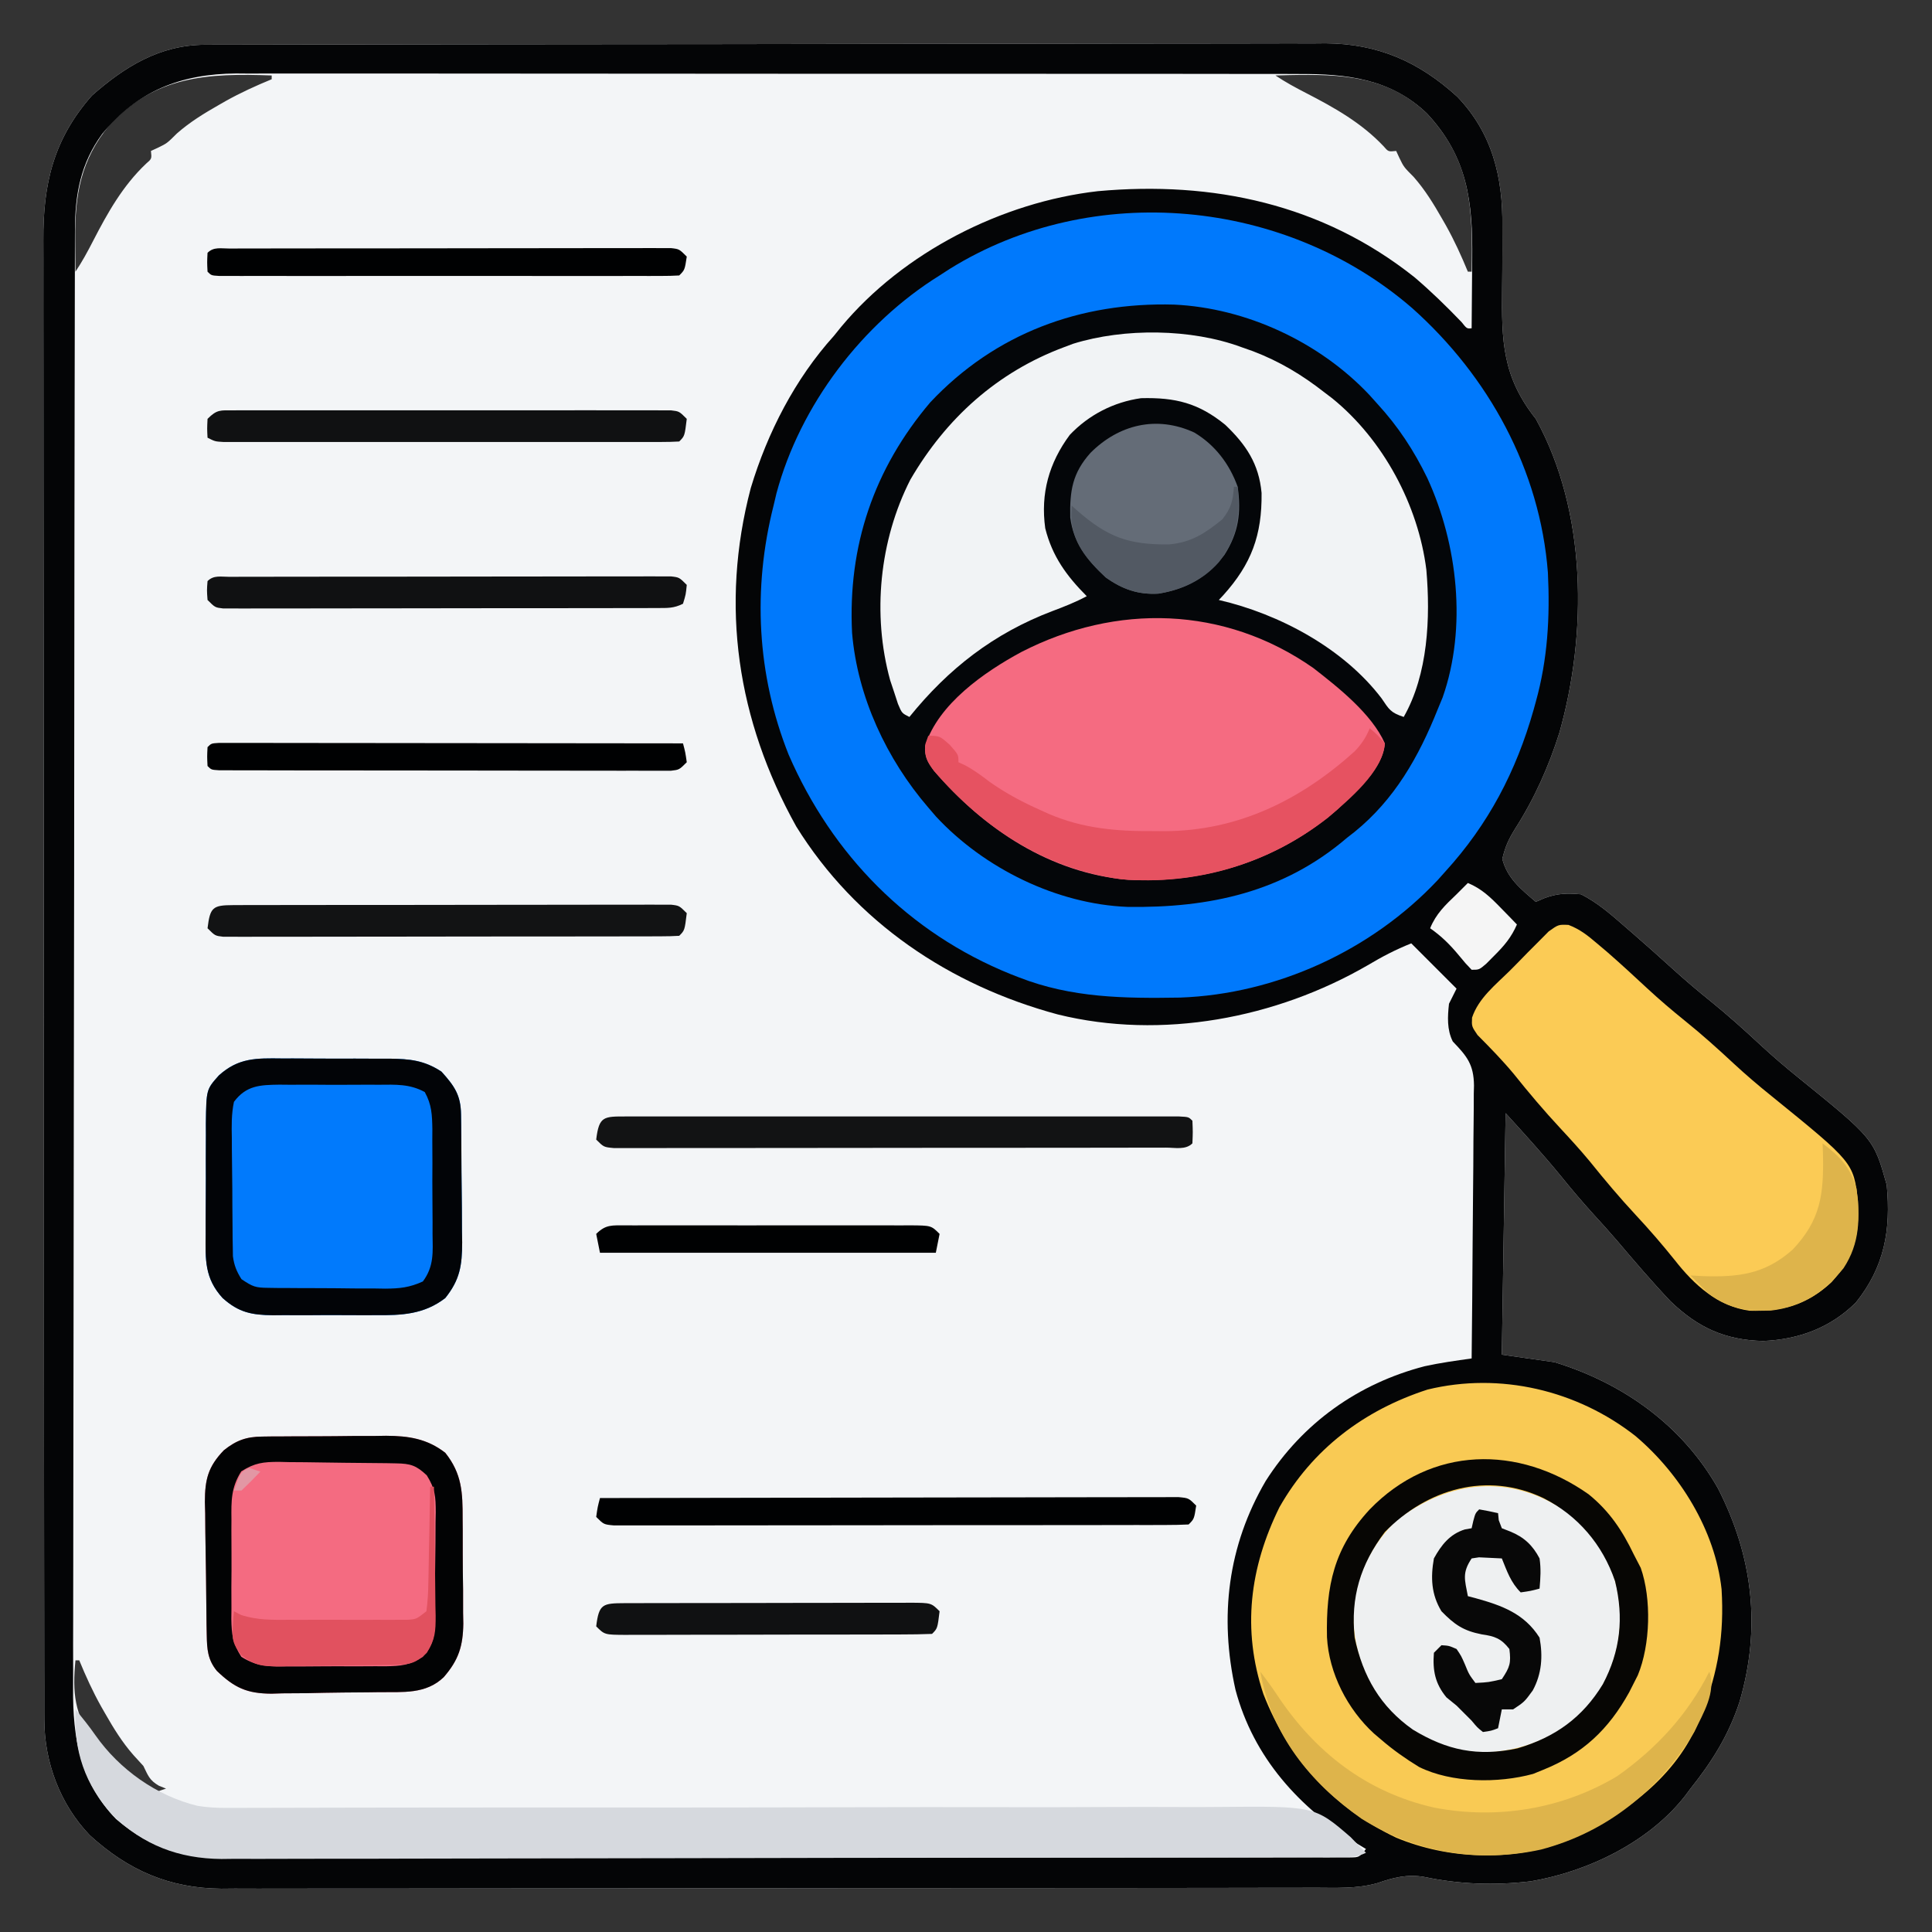 <?xml version="1.0" encoding="UTF-8"?>
<svg version="1.1" xmlns="http://www.w3.org/2000/svg" width="512" height="512">
	<rect width="100%" height="100%" fill="#333333" stroke="none"/>
	<path d="M0 0 C1.631 -0.007 1.631 -0.007 3.295 -0.014 C5.086 -0.013 5.086 -0.013 6.914 -0.013 C8.817 -0.018 8.817 -0.018 10.759 -0.024 C14.284 -0.034 17.809 -0.038 21.334 -0.04 C25.136 -0.044 28.937 -0.054 32.738 -0.063 C41.92 -0.082 51.102 -0.093 60.284 -0.101 C64.61 -0.106 68.936 -0.111 73.262 -0.116 C87.646 -0.133 102.03 -0.148 116.415 -0.155 C120.147 -0.157 123.88 -0.159 127.612 -0.161 C128.54 -0.161 129.467 -0.162 130.423 -0.162 C145.443 -0.171 160.463 -0.196 175.483 -0.229 C190.91 -0.262 206.337 -0.28 221.764 -0.283 C230.423 -0.285 239.082 -0.294 247.741 -0.319 C255.117 -0.341 262.493 -0.349 269.87 -0.339 C273.63 -0.335 277.39 -0.337 281.151 -0.356 C285.237 -0.377 289.322 -0.367 293.408 -0.354 C294.584 -0.364 295.76 -0.375 296.972 -0.387 C310.857 -0.279 321.679 4.486 331.856 13.759 C341.144 23.417 343.977 35.167 343.802 48.08 C343.802 50.231 343.805 52.382 343.809 54.533 C343.807 57.89 343.794 61.246 343.748 64.603 C343.579 78.589 343.829 87.984 352.669 99.134 C366.27 123.772 366.347 155.995 358.93 182.298 C356.119 191.218 352.277 199.824 347.231 207.697 C345.456 210.579 344.604 212.402 343.794 215.759 C345.135 220.933 348.701 223.724 352.669 227.134 C353.422 226.811 354.174 226.487 354.95 226.154 C358.407 224.857 360.998 224.806 364.669 225.134 C369.084 227.376 372.651 230.526 376.356 233.759 C376.973 234.293 377.591 234.826 378.227 235.376 C381.809 238.482 385.347 241.633 388.856 244.822 C392.17 247.832 395.558 250.7 399.044 253.509 C403.597 257.19 407.903 261.061 412.186 265.046 C415.44 268.056 418.778 270.912 422.231 273.697 C442.243 289.915 442.243 289.915 445.669 302.134 C446.813 314.113 445.078 323.837 437.501 333.314 C430.732 340.04 422.309 343.123 412.919 343.509 C402.776 343.269 395.605 339.957 388.337 332.955 C383.424 327.761 378.792 322.338 374.17 316.887 C372.133 314.509 370.031 312.195 367.919 309.884 C364.911 306.57 362.044 303.178 359.231 299.697 C354.569 294.013 349.614 288.574 344.669 283.134 C344.339 304.254 344.009 325.374 343.669 347.134 C348.289 347.794 352.909 348.454 357.669 349.134 C375.774 354.705 391.431 365.811 400.919 382.509 C410.228 400.646 412.415 419.51 406.669 439.134 C403.785 447.948 399.425 454.911 393.669 462.134 C393.187 462.781 392.704 463.428 392.208 464.095 C382.619 476.344 366.465 484.129 351.36 486.697 C341.737 487.837 332.445 487.513 322.993 485.521 C318.608 484.791 314.881 485.706 310.753 487.164 C305.298 488.721 299.69 488.416 294.063 488.402 C292.791 488.406 291.52 488.411 290.21 488.415 C286.691 488.428 283.173 488.427 279.655 488.425 C275.856 488.425 272.057 488.436 268.258 488.445 C260.818 488.462 253.379 488.467 245.94 488.468 C239.89 488.469 233.841 488.473 227.791 488.48 C210.628 488.497 193.465 488.507 176.302 488.505 C175.377 488.505 174.452 488.505 173.499 488.505 C172.573 488.505 171.647 488.505 170.693 488.505 C155.693 488.504 140.693 488.523 125.692 488.551 C110.279 488.58 94.865 488.594 79.451 488.592 C70.802 488.591 62.154 488.597 53.505 488.618 C46.139 488.637 38.774 488.641 31.409 488.627 C27.655 488.621 23.901 488.621 20.146 488.638 C16.067 488.657 11.989 488.644 7.909 488.629 C6.148 488.644 6.148 488.644 4.351 488.66 C-9.526 488.545 -20.347 483.777 -30.519 474.509 C-38.414 466.299 -42.576 455.127 -42.589 443.841 C-42.594 442.786 -42.594 442.786 -42.599 441.709 C-42.608 439.358 -42.604 437.007 -42.599 434.656 C-42.602 432.951 -42.607 431.246 -42.612 429.541 C-42.625 424.859 -42.624 420.178 -42.622 415.497 C-42.622 410.446 -42.633 405.396 -42.642 400.345 C-42.659 390.451 -42.664 380.557 -42.665 370.664 C-42.666 362.62 -42.67 354.577 -42.677 346.534 C-42.694 323.726 -42.704 300.919 -42.702 278.111 C-42.702 276.882 -42.702 275.652 -42.702 274.385 C-42.702 273.154 -42.702 271.923 -42.702 270.655 C-42.701 250.708 -42.72 230.761 -42.748 210.814 C-42.777 190.329 -42.791 169.843 -42.789 149.358 C-42.788 137.859 -42.794 126.36 -42.815 114.86 C-42.834 105.069 -42.838 95.277 -42.824 85.485 C-42.818 80.491 -42.818 75.498 -42.835 70.504 C-42.851 65.927 -42.848 61.351 -42.83 56.775 C-42.827 55.124 -42.831 53.473 -42.842 51.822 C-42.937 36.805 -40.102 24.927 -29.956 13.447 C-21.243 5.771 -11.936 0.023 0 0 Z M-25.331 21.306 C-32.937 30.496 -34.515 39.853 -34.394 51.509 C-34.389 52.341 -34.385 53.172 -34.38 54.029 C-34.368 56.064 -34.35 58.099 -34.331 60.134 C-32.568 57.489 -31.114 54.816 -29.666 51.993 C-25.818 44.527 -21.797 37.364 -15.632 31.525 C-14.104 30.208 -14.104 30.208 -14.331 28.134 C-13.43 27.72 -13.43 27.72 -12.511 27.298 C-10.063 26.106 -10.063 26.106 -7.456 23.509 C-4.032 20.493 -0.282 18.199 3.669 15.947 C4.25 15.614 4.831 15.281 5.43 14.938 C9.415 12.71 13.455 10.87 17.669 9.134 C17.669 8.804 17.669 8.474 17.669 8.134 C0.852 7.495 -13.248 8.185 -25.331 21.306 Z M283.669 8.134 C286.314 9.897 288.987 11.351 291.81 12.8 C299.276 16.647 306.439 20.668 312.278 26.833 C313.595 28.362 313.595 28.362 315.669 28.134 C315.945 28.735 316.22 29.336 316.505 29.955 C317.697 32.402 317.697 32.402 320.294 35.009 C323.31 38.433 325.604 42.183 327.856 46.134 C328.355 47.006 328.355 47.006 328.865 47.895 C331.093 51.881 332.933 55.92 334.669 60.134 C334.999 60.134 335.329 60.134 335.669 60.134 C335.991 43.526 335.677 30.888 323.798 18.177 C313.403 8.203 301.127 7.758 287.438 8.029 C286.194 8.064 284.95 8.098 283.669 8.134 Z M-34.331 428.134 C-35.192 436.732 -34.575 442.527 -29.468 449.623 C-24.883 455.012 -19.692 459.923 -13.331 463.134 C-11.846 462.639 -11.846 462.639 -10.331 462.134 C-10.95 461.887 -11.569 461.639 -12.206 461.384 C-14.754 459.886 -15.054 458.737 -16.331 456.134 C-17.198 455.185 -18.064 454.237 -18.956 453.259 C-21.973 449.835 -24.267 446.085 -26.519 442.134 C-26.852 441.553 -27.184 440.972 -27.527 440.373 C-29.755 436.388 -31.595 432.348 -33.331 428.134 C-33.661 428.134 -33.991 428.134 -34.331 428.134 Z " fill="#F3F5F7" transform="translate(54.331,11.866)" />
	<path d="M0 0 C1.631 -0.007 1.631 -0.007 3.295 -0.014 C5.086 -0.013 5.086 -0.013 6.914 -0.013 C8.817 -0.018 8.817 -0.018 10.759 -0.024 C14.284 -0.034 17.809 -0.038 21.334 -0.04 C25.136 -0.044 28.937 -0.054 32.738 -0.063 C41.92 -0.082 51.102 -0.093 60.284 -0.101 C64.61 -0.106 68.936 -0.111 73.262 -0.116 C87.646 -0.133 102.03 -0.148 116.415 -0.155 C120.147 -0.157 123.88 -0.159 127.612 -0.161 C128.54 -0.161 129.467 -0.162 130.423 -0.162 C145.443 -0.171 160.463 -0.196 175.483 -0.229 C190.91 -0.262 206.337 -0.28 221.764 -0.283 C230.423 -0.285 239.082 -0.294 247.741 -0.319 C255.117 -0.341 262.493 -0.349 269.87 -0.339 C273.63 -0.335 277.39 -0.337 281.151 -0.356 C285.237 -0.377 289.322 -0.367 293.408 -0.354 C294.584 -0.364 295.76 -0.375 296.972 -0.387 C310.857 -0.279 321.679 4.486 331.856 13.759 C341.144 23.417 343.977 35.167 343.802 48.08 C343.802 50.231 343.805 52.382 343.809 54.533 C343.807 57.89 343.794 61.246 343.748 64.603 C343.579 78.589 343.829 87.984 352.669 99.134 C366.27 123.772 366.347 155.995 358.93 182.298 C356.119 191.218 352.277 199.824 347.231 207.697 C345.456 210.579 344.604 212.402 343.794 215.759 C345.135 220.933 348.701 223.724 352.669 227.134 C353.422 226.811 354.174 226.487 354.95 226.154 C358.407 224.857 360.998 224.806 364.669 225.134 C369.084 227.376 372.651 230.526 376.356 233.759 C376.973 234.293 377.591 234.826 378.227 235.376 C381.809 238.482 385.347 241.633 388.856 244.822 C392.17 247.832 395.558 250.7 399.044 253.509 C403.597 257.19 407.903 261.061 412.186 265.046 C415.44 268.056 418.778 270.912 422.231 273.697 C442.243 289.915 442.243 289.915 445.669 302.134 C446.813 314.113 445.078 323.837 437.501 333.314 C430.732 340.04 422.309 343.123 412.919 343.509 C402.776 343.269 395.605 339.957 388.337 332.955 C383.424 327.761 378.792 322.338 374.17 316.887 C372.133 314.509 370.031 312.195 367.919 309.884 C364.911 306.57 362.044 303.178 359.231 299.697 C354.569 294.013 349.614 288.574 344.669 283.134 C344.339 304.254 344.009 325.374 343.669 347.134 C348.289 347.794 352.909 348.454 357.669 349.134 C375.774 354.705 391.431 365.811 400.919 382.509 C410.228 400.646 412.415 419.51 406.669 439.134 C403.785 447.948 399.425 454.911 393.669 462.134 C393.187 462.781 392.704 463.428 392.208 464.095 C382.619 476.344 366.465 484.129 351.36 486.697 C341.737 487.837 332.445 487.513 322.993 485.521 C318.608 484.791 314.881 485.706 310.753 487.164 C305.298 488.721 299.69 488.416 294.063 488.402 C292.791 488.406 291.52 488.411 290.21 488.415 C286.691 488.428 283.173 488.427 279.655 488.425 C275.856 488.425 272.057 488.436 268.258 488.445 C260.818 488.462 253.379 488.467 245.94 488.468 C239.89 488.469 233.841 488.473 227.791 488.48 C210.628 488.497 193.465 488.507 176.302 488.505 C175.377 488.505 174.452 488.505 173.499 488.505 C172.573 488.505 171.647 488.505 170.693 488.505 C155.693 488.504 140.693 488.523 125.692 488.551 C110.279 488.58 94.865 488.594 79.451 488.592 C70.802 488.591 62.154 488.597 53.505 488.618 C46.139 488.637 38.774 488.641 31.409 488.627 C27.655 488.621 23.901 488.621 20.146 488.638 C16.067 488.657 11.989 488.644 7.909 488.629 C6.148 488.644 6.148 488.644 4.351 488.66 C-9.526 488.545 -20.347 483.777 -30.519 474.509 C-38.414 466.299 -42.576 455.127 -42.589 443.841 C-42.594 442.786 -42.594 442.786 -42.599 441.709 C-42.608 439.358 -42.604 437.007 -42.599 434.656 C-42.602 432.951 -42.607 431.246 -42.612 429.541 C-42.625 424.859 -42.624 420.178 -42.622 415.497 C-42.622 410.446 -42.633 405.396 -42.642 400.345 C-42.659 390.451 -42.664 380.557 -42.665 370.664 C-42.666 362.62 -42.67 354.577 -42.677 346.534 C-42.694 323.726 -42.704 300.919 -42.702 278.111 C-42.702 276.882 -42.702 275.652 -42.702 274.385 C-42.702 273.154 -42.702 271.923 -42.702 270.655 C-42.701 250.708 -42.72 230.761 -42.748 210.814 C-42.777 190.329 -42.791 169.843 -42.789 149.358 C-42.788 137.859 -42.794 126.36 -42.815 114.86 C-42.834 105.069 -42.838 95.277 -42.824 85.485 C-42.818 80.491 -42.818 75.498 -42.835 70.504 C-42.851 65.927 -42.848 61.351 -42.83 56.775 C-42.827 55.124 -42.831 53.473 -42.842 51.822 C-42.937 36.805 -40.102 24.927 -29.956 13.447 C-21.243 5.771 -11.936 0.023 0 0 Z M-27.206 23.572 C-32.965 31.41 -34.45 39.6 -34.468 49.208 C-34.471 49.9 -34.474 50.592 -34.476 51.305 C-34.484 53.622 -34.485 55.94 -34.485 58.258 C-34.489 59.936 -34.494 61.615 -34.498 63.294 C-34.51 67.907 -34.516 72.52 -34.521 77.134 C-34.527 82.109 -34.538 87.085 -34.549 92.061 C-34.573 104.076 -34.588 116.091 -34.601 128.107 C-34.605 131.501 -34.609 134.896 -34.613 138.29 C-34.638 159.374 -34.66 180.459 -34.672 201.543 C-34.675 206.425 -34.678 211.307 -34.681 216.189 C-34.682 217.403 -34.683 218.616 -34.684 219.866 C-34.696 239.522 -34.73 259.177 -34.771 278.833 C-34.814 299.018 -34.837 319.204 -34.842 339.39 C-34.846 350.721 -34.858 362.052 -34.891 373.383 C-34.919 383.033 -34.929 392.683 -34.918 402.333 C-34.913 407.254 -34.916 412.175 -34.941 417.096 C-34.963 421.607 -34.962 426.118 -34.944 430.63 C-34.941 432.255 -34.946 433.881 -34.961 435.507 C-35.076 448.653 -33.112 460.392 -23.577 470.197 C-14.004 478.455 -5.163 480.434 7.184 480.388 C9.094 480.393 9.094 480.393 11.043 480.398 C14.572 480.406 18.1 480.402 21.629 480.396 C25.436 480.391 29.244 480.398 33.052 480.404 C40.507 480.413 47.963 480.411 55.418 480.405 C61.475 480.4 67.532 480.4 73.589 480.402 C74.881 480.402 74.881 480.402 76.2 480.403 C77.951 480.403 79.701 480.404 81.452 480.405 C97.865 480.41 114.278 480.404 130.692 480.393 C144.786 480.384 158.88 480.386 172.974 480.395 C189.334 480.406 205.695 480.41 222.055 480.404 C223.798 480.403 225.541 480.402 227.284 480.402 C228.142 480.402 228.999 480.401 229.883 480.401 C235.937 480.399 241.991 480.402 248.045 480.407 C255.416 480.412 262.787 480.411 270.158 480.4 C273.921 480.395 277.684 480.393 281.447 480.4 C285.519 480.407 289.59 480.398 293.662 480.388 C294.862 480.393 296.062 480.397 297.299 480.402 C298.924 480.394 298.924 480.394 300.582 480.386 C301.523 480.386 302.464 480.385 303.433 480.385 C305.872 480.347 305.872 480.347 307.669 478.134 C306.967 477.71 306.266 477.286 305.544 476.849 C290.077 467.288 277.88 453.989 273.082 435.925 C268.764 416.514 271.049 397.798 281.087 380.619 C290.871 365.254 305.585 354.774 323.231 350.197 C327.349 349.294 331.496 348.724 335.669 348.134 C335.785 338.068 335.873 328.002 335.928 317.935 C335.954 313.261 335.989 308.586 336.046 303.912 C336.1 299.399 336.13 294.887 336.143 290.374 C336.152 288.654 336.17 286.934 336.197 285.214 C336.234 282.801 336.239 280.389 336.236 277.976 C336.254 277.268 336.272 276.56 336.291 275.831 C336.232 270.191 334.405 268.03 330.669 264.134 C329.101 260.998 329.287 257.562 329.669 254.134 C330.329 252.814 330.989 251.494 331.669 250.134 C327.709 246.174 323.749 242.214 319.669 238.134 C315.456 239.819 311.981 241.641 308.106 243.947 C283.81 258.004 253.539 263.768 225.985 256.97 C197.339 249.243 172.459 232.578 156.669 207.134 C141.024 178.995 136.43 148.678 144.63 117.478 C149.058 102.78 156.361 88.548 166.669 77.134 C167.307 76.344 167.945 75.554 168.602 74.74 C185.058 54.987 211.206 41.703 236.606 38.798 C267.069 36.036 296.086 42.19 320.481 61.572 C324.885 65.317 328.985 69.314 332.989 73.482 C334.395 75.251 334.395 75.251 335.669 75.134 C335.719 70.599 335.755 66.065 335.779 61.529 C335.789 59.99 335.802 58.451 335.82 56.912 C335.989 41.577 334.63 29.768 323.798 18.177 C314.292 9.055 302.603 7.68 289.892 7.747 C288.651 7.741 287.409 7.736 286.13 7.73 C282.714 7.718 279.298 7.72 275.881 7.727 C272.185 7.732 268.489 7.72 264.793 7.709 C257.564 7.692 250.335 7.691 243.106 7.697 C237.226 7.701 231.347 7.699 225.468 7.694 C224.629 7.693 223.791 7.692 222.927 7.692 C221.223 7.69 219.52 7.688 217.816 7.687 C201.859 7.673 185.902 7.679 169.944 7.69 C155.365 7.7 140.786 7.687 126.207 7.663 C111.215 7.639 96.223 7.629 81.231 7.636 C72.822 7.639 64.415 7.637 56.007 7.62 C48.849 7.605 41.692 7.604 34.534 7.622 C30.887 7.63 27.24 7.632 23.592 7.617 C19.628 7.601 15.664 7.615 11.699 7.633 C10.562 7.623 9.424 7.614 8.252 7.604 C-6.449 7.738 -17.798 12.203 -27.206 23.572 Z " fill="#040506" transform="translate(54.331,11.866)" />
	<path d="M0 0 C20.206 18.043 33.833 42.786 35.929 70.065 C36.495 81.794 35.881 92.968 32.718 104.313 C32.524 105.014 32.331 105.714 32.132 106.436 C27.519 122.711 20.165 136.764 8.718 149.313 C8.033 150.079 7.349 150.845 6.644 151.634 C-10.897 170.244 -36.087 181.767 -61.567 182.685 C-76.377 182.919 -90.301 182.788 -104.282 177.313 C-105.01 177.029 -105.739 176.745 -106.489 176.453 C-133.419 165.559 -153.736 144.919 -165.282 118.313 C-173.699 97.175 -174.862 74.364 -169.282 52.313 C-168.899 50.695 -168.899 50.695 -168.509 49.044 C-162.222 25.657 -145.789 4.059 -125.282 -8.687 C-123.933 -9.561 -123.933 -9.561 -122.556 -10.452 C-84.607 -33.978 -33.544 -29.077 0 0 Z " fill="#040609" transform="translate(374.282,81.687)" />
	<path d="M0 0 C20.206 18.043 33.833 42.786 35.929 70.065 C36.495 81.794 35.881 92.968 32.718 104.313 C32.524 105.014 32.331 105.714 32.132 106.436 C27.519 122.711 20.165 136.764 8.718 149.313 C8.033 150.079 7.349 150.845 6.644 151.634 C-10.897 170.244 -36.087 181.767 -61.567 182.685 C-76.377 182.919 -90.301 182.788 -104.282 177.313 C-105.01 177.029 -105.739 176.745 -106.489 176.453 C-133.419 165.559 -153.736 144.919 -165.282 118.313 C-173.699 97.175 -174.862 74.364 -169.282 52.313 C-168.899 50.695 -168.899 50.695 -168.509 49.044 C-162.222 25.657 -145.789 4.059 -125.282 -8.687 C-123.933 -9.561 -123.933 -9.561 -122.556 -10.452 C-84.607 -33.978 -33.544 -29.077 0 0 Z M-127.731 24.915 C-142.722 42.578 -149.628 63.03 -148.473 86.037 C-147.049 103.02 -139.284 119.537 -128.282 132.313 C-127.595 133.113 -126.908 133.912 -126.2 134.735 C-113.472 148.432 -94.203 157.923 -75.462 158.649 C-53.802 158.964 -34.125 154.778 -17.282 140.313 C-16.644 139.817 -16.006 139.321 -15.349 138.81 C-4.686 130.184 1.721 118.828 6.718 106.313 C7.153 105.262 7.589 104.21 8.038 103.126 C14.509 84.662 12.033 62.54 3.982 45.027 C0.431 37.714 -3.762 31.316 -9.282 25.313 C-9.981 24.535 -10.68 23.756 -11.399 22.954 C-24.582 8.974 -43.948 -0.061 -63.114 -0.964 C-87.915 -1.658 -110.481 6.592 -127.731 24.915 Z " fill="#0079FC" transform="translate(374.282,81.687)" />
	<path d="M0 0 C11.792 9.985 21.085 25.005 22.792 40.581 C23.509 52.419 21.94 62.437 17.555 73.418 C17.205 74.34 16.856 75.261 16.496 76.211 C9.871 91.474 -4.493 101.343 -19.27 107.617 C-33.3 112.737 -49.693 112.143 -63.445 106.418 C-80.166 98.469 -91.985 85.478 -98.641 68.34 C-104.328 51.237 -102.272 34.881 -94.383 18.855 C-85.645 3.448 -71.968 -6.88 -55.129 -12.332 C-35.925 -17.011 -15.474 -12.168 0 0 Z " fill="#F9CA54" transform="translate(433.445,380.582)" />
	<path d="M0 0 C1.499 0.528 1.499 0.528 3.027 1.066 C10.113 3.774 16.04 7.335 22 12 C23.031 12.783 23.031 12.783 24.082 13.582 C37.553 24.502 46.853 41.847 49 59 C50.094 71.707 49.464 86.644 43 98 C39.482 96.827 39.146 96.041 37.125 93.062 C27.049 79.81 10.051 70.704 -6 67 C-5.613 66.588 -5.227 66.175 -4.828 65.75 C2.645 57.463 5.459 49.82 5.332 38.645 C4.628 30.921 1.215 25.832 -4.312 20.562 C-11.374 14.823 -17.495 13.29 -26.613 13.523 C-33.838 14.54 -40.466 17.938 -45.5 23.25 C-51.021 30.699 -53.276 38.805 -52 48 C-50.137 55.44 -46.351 60.619 -41 66 C-43.955 67.577 -46.992 68.777 -50.126 69.952 C-65.588 75.825 -77.613 85.139 -88 98 C-90 97 -90 97 -91.035 94.523 C-91.374 93.484 -91.713 92.445 -92.062 91.375 C-92.575 89.84 -92.575 89.84 -93.098 88.273 C-97.906 70.83 -95.932 51.171 -87.75 35.125 C-78.297 18.868 -64.703 6.595 -47 0 C-46.201 -0.3 -45.402 -0.601 -44.578 -0.91 C-31.051 -5.113 -13.282 -4.929 0 0 Z " fill="#F1F3F5" transform="translate(329,92)" />
	<path d="M0 0 C6.627 5.146 15.557 12.192 19 20 C18.552 26.795 11.068 32.967 6.52 37.438 C-8.985 50.948 -28.483 57.161 -48.944 56.175 C-69.685 54.411 -87.179 42.744 -100.488 27.27 C-102.194 24.989 -103.039 23.539 -102.832 20.66 C-99.359 9.556 -87.148 1.092 -77.356 -4.198 C-52.202 -17.139 -23.538 -16.447 0 0 Z " fill="#F56B81" transform="translate(348,177)" />
	<path d="M0 0 C2.977 1.138 4.956 2.702 7.388 4.764 C8.348 5.576 9.309 6.388 10.298 7.225 C13.878 10.346 17.366 13.566 20.843 16.8 C24.076 19.792 27.392 22.626 30.825 25.389 C35.344 29.024 39.605 32.857 43.847 36.805 C47.058 39.776 50.352 42.588 53.763 45.326 C75.501 62.957 75.501 62.957 76.716 73.174 C77.136 82.089 75.722 88.044 69.716 94.662 C63.369 100.631 56.623 102.495 48.005 102.244 C39.579 101.126 33.271 95.366 28.2 88.889 C24.878 84.739 21.448 80.773 17.825 76.889 C13.556 72.302 9.568 67.554 5.638 62.67 C3.126 59.648 0.501 56.764 -2.175 53.889 C-6.475 49.266 -10.517 44.499 -14.456 39.561 C-17.484 35.913 -20.78 32.54 -24.12 29.178 C-25.675 26.889 -25.675 26.889 -25.568 24.579 C-23.842 19.38 -19.295 15.845 -15.474 12.057 C-13.926 10.515 -12.406 8.948 -10.885 7.377 C-9.905 6.392 -8.924 5.409 -7.94 4.428 C-7.051 3.533 -6.162 2.638 -5.246 1.715 C-2.675 -0.111 -2.675 -0.111 0 0 Z " fill="#FBCB55" transform="translate(415.675,245.111)" />
	<path d="M0 0 C1.02 -0.001 2.041 -0.003 3.092 -0.004 C5.244 -0.003 7.396 0.009 9.547 0.03 C12.833 0.058 16.117 0.05 19.402 0.037 C21.497 0.043 23.592 0.052 25.688 0.062 C26.666 0.06 27.644 0.057 28.652 0.054 C33.956 0.127 37.779 0.488 42.344 3.496 C45.793 7.318 47.457 9.724 47.521 14.835 C47.54 16.182 47.54 16.182 47.56 17.557 C47.567 18.53 47.574 19.504 47.582 20.508 C47.59 21.509 47.598 22.511 47.606 23.543 C47.62 25.667 47.631 27.791 47.639 29.916 C47.656 33.153 47.7 36.39 47.744 39.627 C47.754 41.691 47.763 43.756 47.77 45.82 C47.787 46.784 47.805 47.748 47.823 48.741 C47.803 54.861 47.227 58.657 43.344 63.496 C37.716 67.837 31.805 68.088 24.93 68.027 C23.47 68.033 23.47 68.033 21.98 68.039 C19.935 68.042 17.889 68.034 15.844 68.018 C12.721 67.996 9.6 68.017 6.477 68.043 C4.482 68.04 2.487 68.035 0.492 68.027 C-0.436 68.035 -1.364 68.044 -2.321 68.052 C-7.912 67.971 -11.326 67.372 -15.656 63.496 C-20.447 58.247 -20.228 53.333 -20.152 46.586 C-20.154 45.541 -20.155 44.496 -20.157 43.419 C-20.155 41.216 -20.144 39.013 -20.123 36.81 C-20.094 33.441 -20.102 30.074 -20.115 26.705 C-20.109 24.561 -20.101 22.417 -20.09 20.273 C-20.093 19.268 -20.096 18.263 -20.099 17.227 C-19.977 8.228 -19.977 8.228 -16.656 4.496 C-11.44 -0.224 -6.679 -0.077 0 0 Z " fill="#017AFC" transform="translate(74.656,280.504)" />
	<path d="M0 0 C0.875 -0.013 1.75 -0.026 2.651 -0.039 C3.59 -0.041 4.528 -0.043 5.495 -0.045 C6.469 -0.052 7.443 -0.059 8.447 -0.066 C10.508 -0.076 12.569 -0.08 14.63 -0.08 C17.767 -0.084 20.902 -0.121 24.038 -0.159 C26.045 -0.165 28.051 -0.169 30.058 -0.17 C30.988 -0.185 31.919 -0.199 32.877 -0.214 C38.85 -0.173 43.72 0.555 48.542 4.291 C52.971 9.859 53.157 14.805 53.144 21.755 C53.152 22.748 53.161 23.74 53.17 24.762 C53.181 26.852 53.182 28.942 53.173 31.032 C53.167 34.216 53.214 37.395 53.265 40.578 C53.269 42.616 53.271 44.654 53.269 46.693 C53.287 47.636 53.305 48.579 53.324 49.55 C53.241 55.526 52.092 59.192 48.143 63.751 C43.375 68.335 37.307 67.657 31.054 67.732 C29.528 67.753 29.528 67.753 27.971 67.774 C25.822 67.797 23.673 67.814 21.524 67.826 C18.25 67.853 14.98 67.928 11.708 68.003 C9.615 68.02 7.522 68.034 5.429 68.044 C4.458 68.074 3.487 68.104 2.486 68.135 C-4.008 68.093 -7.307 66.592 -11.993 62.088 C-14.427 59.101 -14.595 56.364 -14.667 52.655 C-14.686 51.717 -14.705 50.778 -14.725 49.812 C-14.783 45.522 -14.832 41.231 -14.863 36.941 C-14.885 34.681 -14.919 32.421 -14.966 30.162 C-15.033 26.897 -15.06 23.634 -15.079 20.369 C-15.107 19.364 -15.135 18.36 -15.163 17.325 C-15.146 11.345 -14.323 7.99 -10.139 3.628 C-6.84 1.004 -4.206 0.042 0 0 Z " fill="#F46B81" transform="translate(69.458,380.709)" />
	<path d="M0 0 C1.836 2.26 3.659 4.509 5.32 6.902 C11.646 15.907 21.531 22.959 32.356 25.568 C35.006 26.001 37.456 26.12 40.139 26.114 C41.668 26.113 41.668 26.113 43.227 26.113 C44.34 26.108 45.453 26.103 46.599 26.098 C47.787 26.096 48.974 26.095 50.198 26.093 C52.803 26.09 55.409 26.084 58.015 26.075 C62.255 26.062 66.495 26.055 70.735 26.049 C75.303 26.042 79.871 26.035 84.438 26.026 C95.769 26.002 107.1 25.995 118.432 25.998 C119.661 25.999 119.661 25.999 120.916 25.999 C127.669 26 134.422 26.003 141.175 26.005 C147.256 26.007 153.337 26.008 159.419 26.008 C160.286 26.008 161.153 26.008 162.046 26.008 C176.083 26.009 190.119 25.98 204.155 25.942 C218.578 25.903 233 25.898 247.423 25.925 C256.311 25.94 265.199 25.928 274.088 25.881 C280.187 25.852 286.285 25.855 292.384 25.884 C295.898 25.9 299.41 25.902 302.924 25.863 C328.414 25.637 328.414 25.637 337.952 33.875 C338.628 34.576 339.304 35.277 340 36 C340.66 36.66 341.32 37.32 342 38 C339.48 39.26 337.752 39.13 334.93 39.137 C333.851 39.142 332.771 39.147 331.658 39.152 C329.864 39.153 329.864 39.153 328.033 39.154 C326.77 39.158 325.507 39.163 324.206 39.167 C320.687 39.179 317.169 39.185 313.651 39.189 C309.861 39.195 306.07 39.207 302.28 39.218 C293.118 39.242 283.956 39.257 274.794 39.27 C272.206 39.273 269.617 39.277 267.029 39.281 C250.956 39.307 234.883 39.329 218.809 39.341 C215.085 39.344 211.36 39.347 207.635 39.35 C206.246 39.351 206.246 39.351 204.829 39.352 C189.845 39.365 174.86 39.398 159.876 39.44 C144.49 39.482 129.103 39.506 113.717 39.511 C105.079 39.515 96.441 39.526 87.804 39.559 C80.444 39.587 73.084 39.598 65.724 39.587 C61.972 39.582 58.22 39.585 54.467 39.609 C50.39 39.636 46.314 39.624 42.236 39.608 C40.476 39.629 40.476 39.629 38.679 39.65 C27.349 39.542 18.098 36.015 9.902 28.102 C2.462 19.882 -0.523 10.993 0 0 Z " fill="#D6D9DE" transform="translate(20,453)" />
	<path d="M0 0 C6.871 5.749 12.297 13.903 13.25 22.938 C13.343 23.756 13.436 24.575 13.531 25.418 C14.081 34.944 11.002 44.051 4.938 51.438 C-2.653 59.208 -11.814 62.915 -22.625 63.438 C-32.031 63.159 -40.321 59.309 -47.07 52.812 C-54.18 44.876 -57.454 35.378 -57.094 24.73 C-56.003 15.869 -52.122 8.168 -45.75 1.938 C-31.445 -9.081 -15.088 -10.62 0 0 Z " fill="#EEF0F1" transform="translate(415.75,401.062)" />
	<path d="M0 0 C5.537 4.483 8.939 9.62 12 16 C12.598 17.155 13.196 18.31 13.812 19.5 C16.694 27.685 16.376 39.912 13.035 47.961 C12.523 48.97 12.523 48.97 12 50 C11.586 50.817 11.172 51.635 10.746 52.477 C5.28 62.336 -1.53 68.766 -12 73 C-12.9 73.366 -13.8 73.732 -14.727 74.109 C-23.973 76.625 -36.288 76.541 -44.938 72.262 C-48.523 70.068 -51.818 67.751 -55 65 C-55.619 64.475 -56.237 63.951 -56.875 63.41 C-63.889 56.986 -68.824 47.438 -69.336 37.863 C-69.608 24.244 -67.521 14.28 -58 4 C-41.652 -12.858 -18.635 -13.134 0 0 Z M-54 10 C-60.476 18.568 -63.113 27.304 -62 38 C-59.806 48.285 -55.219 56.286 -46.562 62.375 C-37.517 67.857 -29.436 69.564 -18.879 67.344 C-8.922 64.401 -1.636 59.221 3.781 50.312 C8.43 41.493 9.374 32.727 7 23 C3.695 13.3 -2.888 5.603 -12 1 C-26.931 -6.112 -42.776 -1.459 -54 10 Z " fill="#070604" transform="translate(421,396)" />
	<path d="M0 0 C1.02 -0.001 2.041 -0.003 3.092 -0.004 C5.244 -0.003 7.396 0.009 9.547 0.03 C12.833 0.058 16.117 0.05 19.402 0.037 C21.497 0.043 23.592 0.052 25.688 0.062 C26.666 0.06 27.644 0.057 28.652 0.054 C33.956 0.127 37.779 0.488 42.344 3.496 C45.793 7.318 47.457 9.724 47.521 14.835 C47.54 16.182 47.54 16.182 47.56 17.557 C47.567 18.53 47.574 19.504 47.582 20.508 C47.59 21.509 47.598 22.511 47.606 23.543 C47.62 25.667 47.631 27.791 47.639 29.916 C47.656 33.153 47.7 36.39 47.744 39.627 C47.754 41.691 47.763 43.756 47.77 45.82 C47.787 46.784 47.805 47.748 47.823 48.741 C47.803 54.861 47.227 58.657 43.344 63.496 C37.716 67.837 31.805 68.088 24.93 68.027 C23.47 68.033 23.47 68.033 21.98 68.039 C19.935 68.042 17.889 68.034 15.844 68.018 C12.721 67.996 9.6 68.017 6.477 68.043 C4.482 68.04 2.487 68.035 0.492 68.027 C-0.436 68.035 -1.364 68.044 -2.321 68.052 C-7.912 67.971 -11.326 67.372 -15.656 63.496 C-20.447 58.247 -20.228 53.333 -20.152 46.586 C-20.154 45.541 -20.155 44.496 -20.157 43.419 C-20.155 41.216 -20.144 39.013 -20.123 36.81 C-20.094 33.441 -20.102 30.074 -20.115 26.705 C-20.109 24.561 -20.101 22.417 -20.09 20.273 C-20.093 19.268 -20.096 18.263 -20.099 17.227 C-19.977 8.228 -19.977 8.228 -16.656 4.496 C-11.44 -0.224 -6.679 -0.077 0 0 Z M-12.656 11.496 C-13.34 14.726 -13.286 17.862 -13.215 21.152 C-13.213 22.092 -13.21 23.031 -13.208 23.999 C-13.198 25.982 -13.176 27.966 -13.143 29.95 C-13.094 32.985 -13.082 36.019 -13.076 39.055 C-13.062 40.983 -13.046 42.911 -13.027 44.84 C-13.022 45.747 -13.017 46.655 -13.011 47.589 C-12.995 48.437 -12.979 49.285 -12.963 50.158 C-12.952 50.901 -12.941 51.644 -12.93 52.41 C-12.61 54.846 -11.965 56.419 -10.656 58.496 C-7.609 60.528 -6.972 60.75 -3.54 60.787 C-2.715 60.799 -1.891 60.812 -1.041 60.825 C-0.154 60.828 0.734 60.83 1.648 60.832 C2.565 60.839 3.481 60.845 4.425 60.852 C6.363 60.862 8.301 60.867 10.24 60.867 C13.201 60.871 16.16 60.907 19.121 60.945 C21.005 60.951 22.889 60.955 24.773 60.957 C25.657 60.971 26.54 60.986 27.451 61.001 C31.283 60.972 33.884 60.706 37.403 59.098 C40.405 55.074 40.041 51.299 39.973 46.402 C39.975 45.419 39.977 44.435 39.98 43.422 C39.979 41.344 39.966 39.266 39.941 37.188 C39.906 34.007 39.92 30.829 39.939 27.648 C39.933 25.629 39.923 23.609 39.91 21.59 C39.915 20.639 39.92 19.688 39.925 18.708 C39.857 14.91 39.763 12.255 37.91 8.898 C33.932 6.725 30.187 6.925 25.723 6.965 C24.786 6.961 23.849 6.957 22.884 6.953 C20.904 6.951 18.924 6.958 16.945 6.975 C13.92 6.996 10.898 6.975 7.873 6.949 C5.948 6.952 4.023 6.957 2.098 6.965 C1.195 6.957 0.293 6.949 -0.636 6.94 C-5.75 7.016 -9.385 7.129 -12.656 11.496 Z " fill="#020407" transform="translate(74.656,280.504)" />
	<path d="M0 0 C0.875 -0.013 1.75 -0.026 2.651 -0.039 C3.59 -0.041 4.528 -0.043 5.495 -0.045 C6.469 -0.052 7.443 -0.059 8.447 -0.066 C10.508 -0.076 12.569 -0.08 14.63 -0.08 C17.767 -0.084 20.902 -0.121 24.038 -0.159 C26.045 -0.165 28.051 -0.169 30.058 -0.17 C30.988 -0.185 31.919 -0.199 32.877 -0.214 C38.85 -0.173 43.72 0.555 48.542 4.291 C52.971 9.859 53.157 14.805 53.144 21.755 C53.152 22.748 53.161 23.74 53.17 24.762 C53.181 26.852 53.182 28.942 53.173 31.032 C53.167 34.216 53.214 37.395 53.265 40.578 C53.269 42.616 53.271 44.654 53.269 46.693 C53.287 47.636 53.305 48.579 53.324 49.55 C53.241 55.526 52.092 59.192 48.143 63.751 C43.375 68.335 37.307 67.657 31.054 67.732 C29.528 67.753 29.528 67.753 27.971 67.774 C25.822 67.797 23.673 67.814 21.524 67.826 C18.25 67.853 14.98 67.928 11.708 68.003 C9.615 68.02 7.522 68.034 5.429 68.044 C4.458 68.074 3.487 68.104 2.486 68.135 C-4.008 68.093 -7.307 66.592 -11.993 62.088 C-14.427 59.101 -14.595 56.364 -14.667 52.655 C-14.686 51.717 -14.705 50.778 -14.725 49.812 C-14.783 45.522 -14.832 41.231 -14.863 36.941 C-14.885 34.681 -14.919 32.421 -14.966 30.162 C-15.033 26.897 -15.06 23.634 -15.079 20.369 C-15.107 19.364 -15.135 18.36 -15.163 17.325 C-15.146 11.345 -14.323 7.99 -10.139 3.628 C-6.84 1.004 -4.206 0.042 0 0 Z M-5.517 9.216 C-8.237 13.525 -8.178 17.005 -8.122 22.009 C-8.127 22.945 -8.132 23.88 -8.137 24.844 C-8.14 26.818 -8.131 28.791 -8.11 30.765 C-8.083 33.781 -8.11 36.794 -8.142 39.81 C-8.138 41.731 -8.132 43.651 -8.122 45.572 C-8.132 46.471 -8.142 47.37 -8.153 48.296 C-8.074 52.493 -7.8 54.752 -5.51 58.359 C-1.263 61.047 2.107 60.994 7.042 60.919 C7.955 60.922 8.869 60.924 9.81 60.927 C11.736 60.926 13.663 60.912 15.589 60.887 C18.533 60.853 21.473 60.867 24.417 60.886 C26.292 60.879 28.167 60.87 30.042 60.857 C30.919 60.862 31.796 60.867 32.7 60.872 C36.831 60.793 39.004 60.63 42.573 58.38 C46.312 54.412 45.736 50.494 45.78 45.302 C45.788 44.407 45.796 43.512 45.805 42.589 C45.819 40.692 45.829 38.795 45.837 36.897 C45.854 34 45.898 31.104 45.942 28.207 C45.953 26.363 45.961 24.52 45.968 22.677 C45.985 21.813 46.003 20.948 46.021 20.057 C46.006 15.935 45.884 13.834 43.64 10.266 C40.818 7.609 39.305 7.164 35.539 7.098 C34.714 7.082 33.89 7.066 33.04 7.049 C29.267 7.005 25.495 6.963 21.721 6.94 C19.732 6.924 17.743 6.897 15.754 6.858 C12.885 6.804 10.017 6.782 7.147 6.767 C6.261 6.744 5.374 6.722 4.461 6.698 C0.284 6.713 -1.917 6.95 -5.517 9.216 Z " fill="#020304" transform="translate(69.458,380.709)" />
	<path d="M0 0 C5.507 3.293 9.342 8.357 11.5 14.375 C12.476 21.258 11.734 26.549 7.98 32.438 C3.499 38.302 -2.242 41.536 -9.508 42.695 C-14.899 43.012 -19.131 41.506 -23.5 38.375 C-28.393 33.77 -31.977 29.363 -32.871 22.543 C-33.03 15.426 -32.308 10.758 -27.5 5.375 C-20.064 -2.061 -10.046 -4.629 0 0 Z " fill="#646C77" transform="translate(316.5,114.625)" />
	<path d="M0 0 C2.062 1.75 2.062 1.75 4 4 C3.423 11.66 -5.654 18.975 -11.062 23.688 C-26.815 35.994 -46.06 41.696 -66 40 C-86.032 37.188 -102.427 26.456 -115.488 11.27 C-117.413 8.697 -118.032 7.365 -117.75 4.125 C-117.502 3.424 -117.255 2.723 -117 2 C-114 2 -114 2 -111.312 4.375 C-109 7 -109 7 -109 9 C-108.428 9.264 -107.855 9.529 -107.266 9.801 C-104.876 11.066 -102.897 12.547 -100.75 14.188 C-96.362 17.291 -91.894 19.642 -87 21.812 C-86.36 22.102 -85.721 22.392 -85.062 22.69 C-76.058 26.546 -67.15 27.327 -57.438 27.25 C-56.461 27.258 -55.485 27.265 -54.479 27.273 C-34.915 27.221 -18.339 19.034 -3.996 6.113 C-2.126 4.133 -1.042 2.496 0 0 Z " fill="#E65261" transform="translate(363,193)" />
	<path d="M0 0 C1.304 -0.003 2.608 -0.006 3.952 -0.009 C5.411 -0.007 6.869 -0.005 8.328 -0.002 C9.854 -0.004 11.379 -0.006 12.905 -0.008 C17.06 -0.012 21.215 -0.011 25.37 -0.007 C29.708 -0.005 34.046 -0.007 38.385 -0.009 C45.672 -0.011 52.959 -0.008 60.246 -0.003 C68.683 0.002 77.12 0 85.557 -0.005 C92.787 -0.01 100.018 -0.01 107.249 -0.008 C111.573 -0.006 115.897 -0.006 120.222 -0.009 C124.286 -0.012 128.351 -0.01 132.415 -0.004 C133.911 -0.003 135.407 -0.003 136.903 -0.006 C138.937 -0.008 140.97 -0.004 143.004 0 C144.145 0 145.286 0.001 146.461 0.001 C149.002 0.127 149.002 0.127 150.002 1.127 C150.127 4.127 150.127 4.127 150.002 7.127 C148.197 8.932 145.442 8.257 143.011 8.261 C141.708 8.265 140.406 8.269 139.063 8.274 C137.606 8.273 136.149 8.273 134.692 8.272 C133.168 8.275 131.644 8.279 130.12 8.282 C125.969 8.291 121.818 8.294 117.668 8.294 C114.208 8.295 110.749 8.299 107.289 8.302 C99.131 8.311 90.972 8.313 82.813 8.312 C74.384 8.312 65.955 8.322 57.526 8.338 C50.301 8.351 43.075 8.356 35.85 8.356 C31.529 8.356 27.209 8.358 22.888 8.369 C18.826 8.379 14.764 8.379 10.702 8.371 C9.208 8.37 7.714 8.373 6.22 8.379 C4.187 8.387 2.154 8.381 0.12 8.374 C-1.02 8.375 -2.16 8.375 -3.334 8.376 C-5.998 8.127 -5.998 8.127 -7.998 6.127 C-7.238 -0.106 -6.026 0.002 0 0 Z " fill="#121314" transform="translate(165.998,295.873)" />
	<path d="M0 0 C20.305 -0.047 40.611 -0.082 60.916 -0.104 C70.344 -0.114 79.771 -0.128 89.199 -0.151 C97.413 -0.171 105.628 -0.184 113.843 -0.188 C118.194 -0.191 122.546 -0.197 126.898 -0.211 C130.99 -0.225 135.083 -0.229 139.175 -0.226 C140.68 -0.227 142.186 -0.231 143.691 -0.238 C145.74 -0.248 147.788 -0.245 149.837 -0.241 C150.986 -0.242 152.134 -0.244 153.318 -0.246 C156 0 156 0 158 2 C157.464 5.536 157.464 5.536 156 7 C154.005 7.101 152.006 7.131 150.009 7.134 C148.706 7.138 147.403 7.142 146.061 7.147 C144.604 7.146 143.147 7.146 141.69 7.145 C140.166 7.148 138.642 7.152 137.118 7.155 C132.967 7.164 128.816 7.167 124.665 7.167 C121.206 7.168 117.747 7.172 114.287 7.175 C106.129 7.184 97.97 7.186 89.811 7.185 C81.382 7.185 72.953 7.195 64.524 7.211 C57.299 7.224 50.073 7.229 42.848 7.229 C38.527 7.229 34.207 7.231 29.886 7.242 C25.824 7.252 21.762 7.252 17.7 7.245 C16.206 7.243 14.712 7.246 13.218 7.252 C11.185 7.26 9.151 7.254 7.118 7.247 C5.978 7.248 4.838 7.248 3.664 7.249 C1 7 1 7 -1 5 C-0.625 2.375 -0.625 2.375 0 0 Z " fill="#000102" transform="translate(159,397)" />
	<path d="M0 0 C1.559 2.038 3.057 4.086 4.473 6.227 C14.506 21.363 28.155 31.968 46.003 36.017 C62.64 39.248 79.927 36.471 94.547 27.727 C104.954 20.402 113.296 11.356 119 0 C120.842 5.526 117.389 10.946 115 16 C105.633 31.406 91.902 42.54 74.379 47.152 C57.81 50.791 41.161 47.939 26.816 38.98 C13.064 29.31 2.972 16.753 0 0 Z " fill="#DEB44B" transform="translate(334,443)" />
	<path d="M0 0 C1.042 -0.004 2.084 -0.009 3.157 -0.013 C4.886 -0.012 4.886 -0.012 6.65 -0.012 C8.46 -0.017 8.46 -0.017 10.306 -0.022 C13.624 -0.03 16.942 -0.033 20.26 -0.034 C23.026 -0.034 25.792 -0.038 28.559 -0.042 C35.082 -0.05 41.606 -0.052 48.13 -0.052 C54.868 -0.051 61.607 -0.062 68.346 -0.077 C74.123 -0.09 79.901 -0.096 85.678 -0.095 C89.132 -0.095 92.586 -0.098 96.04 -0.108 C99.891 -0.12 103.741 -0.115 107.592 -0.109 C108.742 -0.115 109.893 -0.12 111.079 -0.126 C112.646 -0.12 112.646 -0.12 114.244 -0.114 C115.156 -0.114 116.067 -0.115 117.006 -0.115 C119.186 0.134 119.186 0.134 121.186 2.134 C120.936 4.696 120.936 4.696 120.186 7.134 C117.716 8.368 116.089 8.262 113.327 8.267 C112.301 8.272 111.274 8.276 110.217 8.28 C109.086 8.28 107.956 8.279 106.791 8.279 C105.011 8.284 105.011 8.284 103.194 8.289 C99.934 8.297 96.674 8.3 93.413 8.301 C90.695 8.302 87.976 8.306 85.257 8.309 C78.845 8.317 72.433 8.32 66.021 8.319 C59.398 8.318 52.776 8.329 46.154 8.345 C40.474 8.358 34.794 8.363 29.115 8.363 C25.72 8.362 22.325 8.365 18.93 8.376 C15.147 8.385 11.364 8.383 7.58 8.377 C6.45 8.382 5.319 8.388 4.155 8.394 C2.615 8.387 2.615 8.387 1.044 8.381 C-0.299 8.382 -0.299 8.382 -1.668 8.383 C-3.814 8.134 -3.814 8.134 -5.814 6.134 C-6.002 3.571 -6.002 3.571 -5.814 1.134 C-4.168 -0.512 -2.268 0.004 0 0 Z " fill="#101112" transform="translate(60.814,152.866)" />
	<path d="M0 0 C1.552 -0.008 1.552 -0.008 3.136 -0.017 C4.276 -0.013 5.415 -0.009 6.59 -0.005 C7.786 -0.008 8.983 -0.012 10.216 -0.015 C13.503 -0.023 16.79 -0.021 20.078 -0.015 C23.513 -0.01 26.949 -0.014 30.385 -0.017 C36.155 -0.021 41.925 -0.016 47.696 -0.007 C54.372 0.004 61.049 0.001 67.726 -0.01 C73.452 -0.019 79.179 -0.021 84.906 -0.016 C88.328 -0.012 91.751 -0.012 95.174 -0.019 C98.988 -0.025 102.803 -0.016 106.617 -0.005 C107.757 -0.009 108.897 -0.013 110.071 -0.017 C111.623 -0.009 111.623 -0.009 113.207 0 C114.561 0.001 114.561 0.001 115.942 0.002 C118.103 0.254 118.103 0.254 120.103 2.254 C119.548 6.81 119.548 6.81 118.103 8.254 C116.514 8.352 114.92 8.38 113.327 8.381 C111.777 8.385 111.777 8.385 110.195 8.389 C109.052 8.387 107.909 8.385 106.731 8.383 C105.534 8.385 104.337 8.387 103.104 8.389 C99.813 8.392 96.522 8.391 93.231 8.388 C89.792 8.386 86.354 8.388 82.915 8.39 C77.139 8.392 71.363 8.389 65.587 8.384 C58.902 8.379 52.218 8.381 45.534 8.386 C39.804 8.391 34.073 8.391 28.342 8.389 C24.916 8.387 21.49 8.387 18.063 8.39 C14.244 8.394 10.425 8.389 6.606 8.383 C5.464 8.385 4.323 8.387 3.147 8.389 C2.111 8.387 1.074 8.384 0.007 8.381 C-0.897 8.381 -1.801 8.38 -2.732 8.38 C-4.897 8.254 -4.897 8.254 -6.897 7.254 C-7.022 4.879 -7.022 4.879 -6.897 2.254 C-4.364 -0.279 -3.508 0.003 0 0 Z " fill="#101112" transform="translate(61.897,108.746)" />
	<path d="M0 0 C1.033 -0.004 2.067 -0.009 3.132 -0.013 C4.847 -0.012 4.847 -0.012 6.596 -0.012 C7.793 -0.015 8.99 -0.018 10.223 -0.022 C13.514 -0.03 16.805 -0.033 20.096 -0.034 C22.84 -0.034 25.584 -0.038 28.327 -0.042 C34.798 -0.05 41.269 -0.052 47.74 -0.052 C54.425 -0.051 61.109 -0.062 67.793 -0.077 C73.524 -0.09 79.254 -0.096 84.985 -0.095 C88.411 -0.095 91.837 -0.098 95.264 -0.108 C99.083 -0.12 102.902 -0.115 106.721 -0.109 C108.434 -0.118 108.434 -0.118 110.18 -0.126 C111.735 -0.12 111.735 -0.12 113.32 -0.114 C114.224 -0.114 115.128 -0.115 116.059 -0.115 C118.224 0.134 118.224 0.134 120.224 2.134 C119.668 6.689 119.668 6.689 118.224 8.134 C116.634 8.234 115.04 8.264 113.447 8.267 C111.897 8.274 111.897 8.274 110.316 8.28 C108.601 8.28 108.601 8.28 106.851 8.279 C105.654 8.282 104.458 8.286 103.225 8.289 C99.933 8.297 96.642 8.3 93.351 8.301 C90.607 8.302 87.864 8.306 85.12 8.309 C78.649 8.317 72.178 8.32 65.707 8.319 C59.023 8.318 52.339 8.329 45.655 8.345 C39.924 8.358 34.193 8.363 28.462 8.363 C25.036 8.362 21.61 8.365 18.184 8.376 C14.364 8.387 10.545 8.383 6.726 8.377 C5.014 8.385 5.014 8.385 3.267 8.394 C1.713 8.387 1.713 8.387 0.127 8.381 C-1.229 8.382 -1.229 8.382 -2.612 8.383 C-4.776 8.134 -4.776 8.134 -6.776 6.134 C-6.101 0.596 -5.421 0.01 0 0 Z " fill="#121314" transform="translate(61.776,239.866)" />
	<path d="M0 0 C1.381 0.001 1.381 0.001 2.791 0.003 C3.844 0.001 4.897 0 5.982 -0.001 C7.73 0.004 7.73 0.004 9.513 0.01 C10.732 0.009 11.952 0.009 13.208 0.009 C16.561 0.01 19.914 0.015 23.267 0.022 C26.768 0.028 30.269 0.028 33.769 0.03 C40.403 0.033 47.036 0.041 53.67 0.051 C61.22 0.062 68.77 0.068 76.32 0.073 C91.855 0.083 107.39 0.101 122.925 0.123 C123.55 2.498 123.55 2.498 123.925 5.123 C121.925 7.123 121.925 7.123 119.745 7.372 C118.834 7.371 117.922 7.371 116.983 7.37 C115.939 7.374 114.894 7.379 113.818 7.383 C112.092 7.375 112.092 7.375 110.331 7.366 C109.123 7.368 107.915 7.37 106.67 7.372 C103.352 7.375 100.034 7.369 96.716 7.359 C93.249 7.35 89.782 7.352 86.315 7.352 C80.493 7.351 74.672 7.343 68.85 7.329 C62.111 7.313 55.372 7.308 48.633 7.309 C42.159 7.309 35.686 7.304 29.212 7.296 C26.453 7.292 23.693 7.29 20.934 7.29 C17.086 7.289 13.237 7.279 9.389 7.268 C8.237 7.269 7.084 7.269 5.896 7.27 C4.854 7.265 3.813 7.261 2.739 7.257 C1.828 7.255 0.917 7.253 -0.021 7.252 C-2.075 7.123 -2.075 7.123 -3.075 6.123 C-3.2 3.623 -3.2 3.623 -3.075 1.123 C-2.075 0.123 -2.075 0.123 0 0 Z " fill="#000102" transform="translate(58.075,196.877)" />
	<path d="M0 0 C1.042 -0.004 2.084 -0.009 3.157 -0.013 C4.886 -0.012 4.886 -0.012 6.65 -0.012 C8.46 -0.017 8.46 -0.017 10.306 -0.022 C13.624 -0.03 16.942 -0.033 20.26 -0.034 C23.026 -0.034 25.792 -0.038 28.559 -0.042 C35.082 -0.05 41.606 -0.052 48.13 -0.052 C54.868 -0.051 61.607 -0.062 68.346 -0.077 C74.123 -0.09 79.901 -0.096 85.678 -0.095 C89.132 -0.095 92.586 -0.098 96.04 -0.108 C99.891 -0.12 103.741 -0.115 107.592 -0.109 C108.742 -0.115 109.893 -0.12 111.079 -0.126 C112.646 -0.12 112.646 -0.12 114.244 -0.114 C115.156 -0.114 116.067 -0.115 117.006 -0.115 C119.186 0.134 119.186 0.134 121.186 2.134 C120.65 5.669 120.65 5.669 119.186 7.134 C117.581 7.232 115.972 7.26 114.365 7.261 C113.321 7.264 112.278 7.266 111.203 7.269 C110.049 7.267 108.895 7.265 107.705 7.263 C106.497 7.265 105.289 7.267 104.045 7.268 C100.722 7.272 97.4 7.271 94.078 7.268 C90.608 7.266 87.139 7.268 83.669 7.269 C77.842 7.271 72.014 7.269 66.187 7.264 C59.44 7.259 52.694 7.26 45.947 7.266 C40.164 7.27 34.382 7.271 28.599 7.268 C25.141 7.267 21.683 7.267 18.225 7.27 C14.372 7.273 10.519 7.269 6.666 7.263 C4.935 7.266 4.935 7.266 3.168 7.269 C1.603 7.265 1.603 7.265 0.007 7.261 C-0.905 7.26 -1.818 7.26 -2.758 7.26 C-4.814 7.134 -4.814 7.134 -5.814 6.134 C-5.939 3.634 -5.939 3.634 -5.814 1.134 C-4.168 -0.512 -2.268 0.004 0 0 Z " fill="#000102" transform="translate(60.814,65.866)" />
	<path d="M0 0 C1.675 0.286 3.344 0.618 5 1 C5.062 1.619 5.124 2.237 5.188 2.875 C5.456 3.576 5.724 4.277 6 5 C6.742 5.289 7.485 5.577 8.25 5.875 C11.901 7.369 14.193 9.537 16 13 C16.405 15.812 16.247 18.139 16 21 C13.625 21.625 13.625 21.625 11 22 C8.353 19.353 7.401 16.438 6 13 C4.721 12.938 3.442 12.876 2.125 12.812 C1.406 12.778 0.686 12.743 -0.055 12.707 C-1.018 12.852 -1.018 12.852 -2 13 C-4.567 16.85 -3.833 18.586 -3 23 C-2.348 23.17 -1.695 23.34 -1.023 23.516 C5.975 25.456 11.964 27.588 16 34 C16.914 38.914 16.595 43.584 14.188 48 C12 51 12 51 9 53 C8.01 53 7.02 53 6 53 C5.67 54.65 5.34 56.3 5 58 C3.188 58.688 3.188 58.688 1 59 C-0.5 57.812 -0.5 57.812 -2 56 C-2.619 55.381 -3.237 54.763 -3.875 54.125 C-4.927 53.073 -4.927 53.073 -6 52 C-6.887 51.278 -7.774 50.556 -8.688 49.812 C-11.693 46.157 -12.361 42.709 -12 38 C-11.34 37.34 -10.68 36.68 -10 36 C-8.012 36.125 -8.012 36.125 -6 37 C-4.77 38.812 -4.77 38.812 -3.812 41 C-2.71 43.707 -2.71 43.707 -1 46 C2.481 45.824 2.481 45.824 6 45 C8.155 41.767 8.469 40.748 8 37 C5.823 34.21 4.13 33.613 0.688 33.125 C-4.193 32.171 -6.533 30.551 -10 27 C-12.702 22.541 -12.902 18.072 -12 13 C-10.019 9.423 -7.781 6.553 -3.797 5.316 C-3.204 5.212 -2.611 5.108 -2 5 C-1.856 4.361 -1.711 3.721 -1.562 3.062 C-1 1 -1 1 0 0 Z " fill="#080808" transform="translate(392,400)" />
	<path d="M0 0 C0.807 0 1.614 0.001 2.445 0.001 C3.713 -0.004 3.713 -0.004 5.007 -0.009 C7.816 -0.018 10.626 -0.02 13.435 -0.021 C15.38 -0.025 17.324 -0.028 19.268 -0.031 C23.35 -0.037 27.431 -0.039 31.513 -0.039 C36.753 -0.039 41.994 -0.052 47.234 -0.069 C51.251 -0.081 55.269 -0.083 59.286 -0.082 C61.219 -0.083 63.151 -0.088 65.084 -0.095 C67.782 -0.105 70.481 -0.102 73.179 -0.096 C73.984 -0.102 74.789 -0.108 75.618 -0.113 C81.148 -0.082 81.148 -0.082 83.377 2.147 C82.821 6.702 82.821 6.702 81.377 8.147 C78.679 8.252 76.007 8.293 73.309 8.292 C72.04 8.297 72.04 8.297 70.746 8.302 C67.937 8.312 65.128 8.314 62.318 8.315 C60.374 8.318 58.429 8.321 56.485 8.325 C52.404 8.331 48.322 8.333 44.241 8.332 C39 8.332 33.76 8.345 28.519 8.363 C24.502 8.374 20.485 8.376 16.467 8.375 C14.535 8.377 12.602 8.381 10.67 8.389 C7.971 8.398 5.273 8.396 2.574 8.39 C1.769 8.395 0.965 8.401 0.136 8.407 C-5.395 8.375 -5.395 8.375 -7.623 6.147 C-6.892 0.148 -5.895 0.034 0 0 Z " fill="#101112" transform="translate(165.623,424.853)" />
	<path d="M0 0 C0.803 0.004 1.606 0.008 2.434 0.012 C3.702 0.007 3.702 0.007 4.996 0.002 C7.801 -0.007 10.604 -0.001 13.408 0.005 C15.351 0.004 17.294 0.002 19.237 -0 C23.313 -0.003 27.388 0.001 31.464 0.01 C36.696 0.022 41.929 0.015 47.161 0.003 C51.174 -0.004 55.187 -0.002 59.201 0.003 C61.13 0.005 63.06 0.003 64.99 -0.002 C67.684 -0.007 70.377 0.001 73.071 0.012 C73.874 0.008 74.677 0.004 75.504 0 C81.024 0.043 81.024 0.043 83.252 2.271 C82.922 3.921 82.592 5.571 82.252 7.271 C52.882 7.271 23.512 7.271 -6.748 7.271 C-7.078 5.621 -7.408 3.971 -7.748 2.271 C-5.184 -0.293 -3.495 0.027 0 0 Z " fill="#000102" transform="translate(165.748,324.729)" />
	<path d="M0 0 C0.33 0 0.66 0 1 0 C1.099 5.747 1.172 11.494 1.22 17.242 C1.24 19.197 1.267 21.151 1.302 23.106 C1.35 25.918 1.373 28.73 1.391 31.543 C1.411 32.414 1.432 33.285 1.453 34.182 C1.455 38.324 1.35 40.441 -0.899 44.029 C-3.725 46.68 -5.239 47.126 -9.003 47.193 C-9.828 47.209 -10.652 47.225 -11.502 47.242 C-15.275 47.286 -19.047 47.327 -22.821 47.35 C-24.81 47.367 -26.799 47.394 -28.788 47.432 C-31.657 47.487 -34.525 47.509 -37.395 47.523 C-38.281 47.546 -39.168 47.569 -40.081 47.592 C-44.571 47.577 -46.411 47.456 -50.07 44.621 C-52.166 41.775 -52.571 40.649 -52.312 37.188 C-52.267 36.397 -52.222 35.607 -52.176 34.793 C-52.118 34.201 -52.06 33.61 -52 33 C-51.377 33.325 -50.754 33.649 -50.112 33.983 C-45.781 35.398 -41.739 35.286 -37.211 35.266 C-35.801 35.268 -35.801 35.268 -34.362 35.271 C-32.38 35.273 -30.398 35.269 -28.416 35.261 C-25.379 35.25 -22.342 35.261 -19.305 35.273 C-17.378 35.272 -15.451 35.27 -13.523 35.266 C-12.614 35.27 -11.705 35.274 -10.768 35.278 C-9.501 35.268 -9.501 35.268 -8.208 35.259 C-7.466 35.257 -6.724 35.256 -5.96 35.254 C-3.678 35.105 -3.678 35.105 -1 33 C-0.662 30.454 -0.511 28.139 -0.488 25.586 C-0.47 24.856 -0.452 24.127 -0.434 23.375 C-0.38 21.042 -0.346 18.709 -0.312 16.375 C-0.279 14.794 -0.245 13.214 -0.209 11.633 C-0.124 7.755 -0.057 3.878 0 0 Z " fill="#E1515F" transform="translate(114,394)" />
	<path d="M0 0 C4.689 3.561 7.353 6.315 9 12 C9.977 19.677 9.905 26.515 5.547 33.102 C0.34 39.491 -5.407 43.338 -13.672 44.316 C-19.936 44.585 -24.891 43.761 -30 40 C-31.692 38.359 -33.363 36.696 -35 35 C-34.033 35.058 -33.066 35.116 -32.07 35.176 C-22.473 35.508 -15.361 34.771 -7.941 28.168 C-0.466 20.288 0.341 13.448 0.105 2.781 C0.053 1.405 0.053 1.405 0 0 Z " fill="#DEB44B" transform="translate(483,303)" />
	<path d="M0 0 C0.33 0 0.66 0 1 0 C1.671 7.983 0.933 13.545 -4 20 C-8.261 24.801 -13.746 27.321 -20.008 28.32 C-25.399 28.637 -29.631 27.131 -34 24 C-39.042 19.255 -42.856 14.807 -43.125 7.688 C-43.063 6.357 -43.063 6.357 -43 5 C-42.553 5.398 -42.105 5.797 -41.645 6.207 C-33.563 13.289 -28.044 15.378 -17.266 15.281 C-11.258 14.764 -7.654 12.337 -3.062 8.625 C-0.736 5.663 -0.259 3.717 0 0 Z " fill="#525963" transform="translate(327,129)" />
	<path d="M0 0 C3.681 1.536 5.988 3.782 8.75 6.625 C9.549 7.442 10.348 8.26 11.172 9.102 C11.775 9.728 12.378 10.355 13 11 C11.53 14.399 9.62 16.65 7 19.25 C6.299 19.956 5.598 20.663 4.875 21.391 C3 23 3 23 1 23 C-0.586 21.355 -0.586 21.355 -2.375 19.188 C-4.717 16.355 -6.982 14.107 -10 12 C-8.439 8.168 -5.971 5.826 -3 3 C-2.402 2.402 -1.804 1.804 -1.188 1.188 C-0.796 0.796 -0.404 0.404 0 0 Z " fill="#F5F5F5" transform="translate(389,234)" />
	<path d="M0 0 C0.99 0.33 1.98 0.66 3 1 C1.377 2.709 -0.293 4.374 -2 6 C-2.66 6 -3.32 6 -4 6 C-2.25 1.125 -2.25 1.125 0 0 Z " fill="#E297A4" transform="translate(66,389)" />
</svg>
